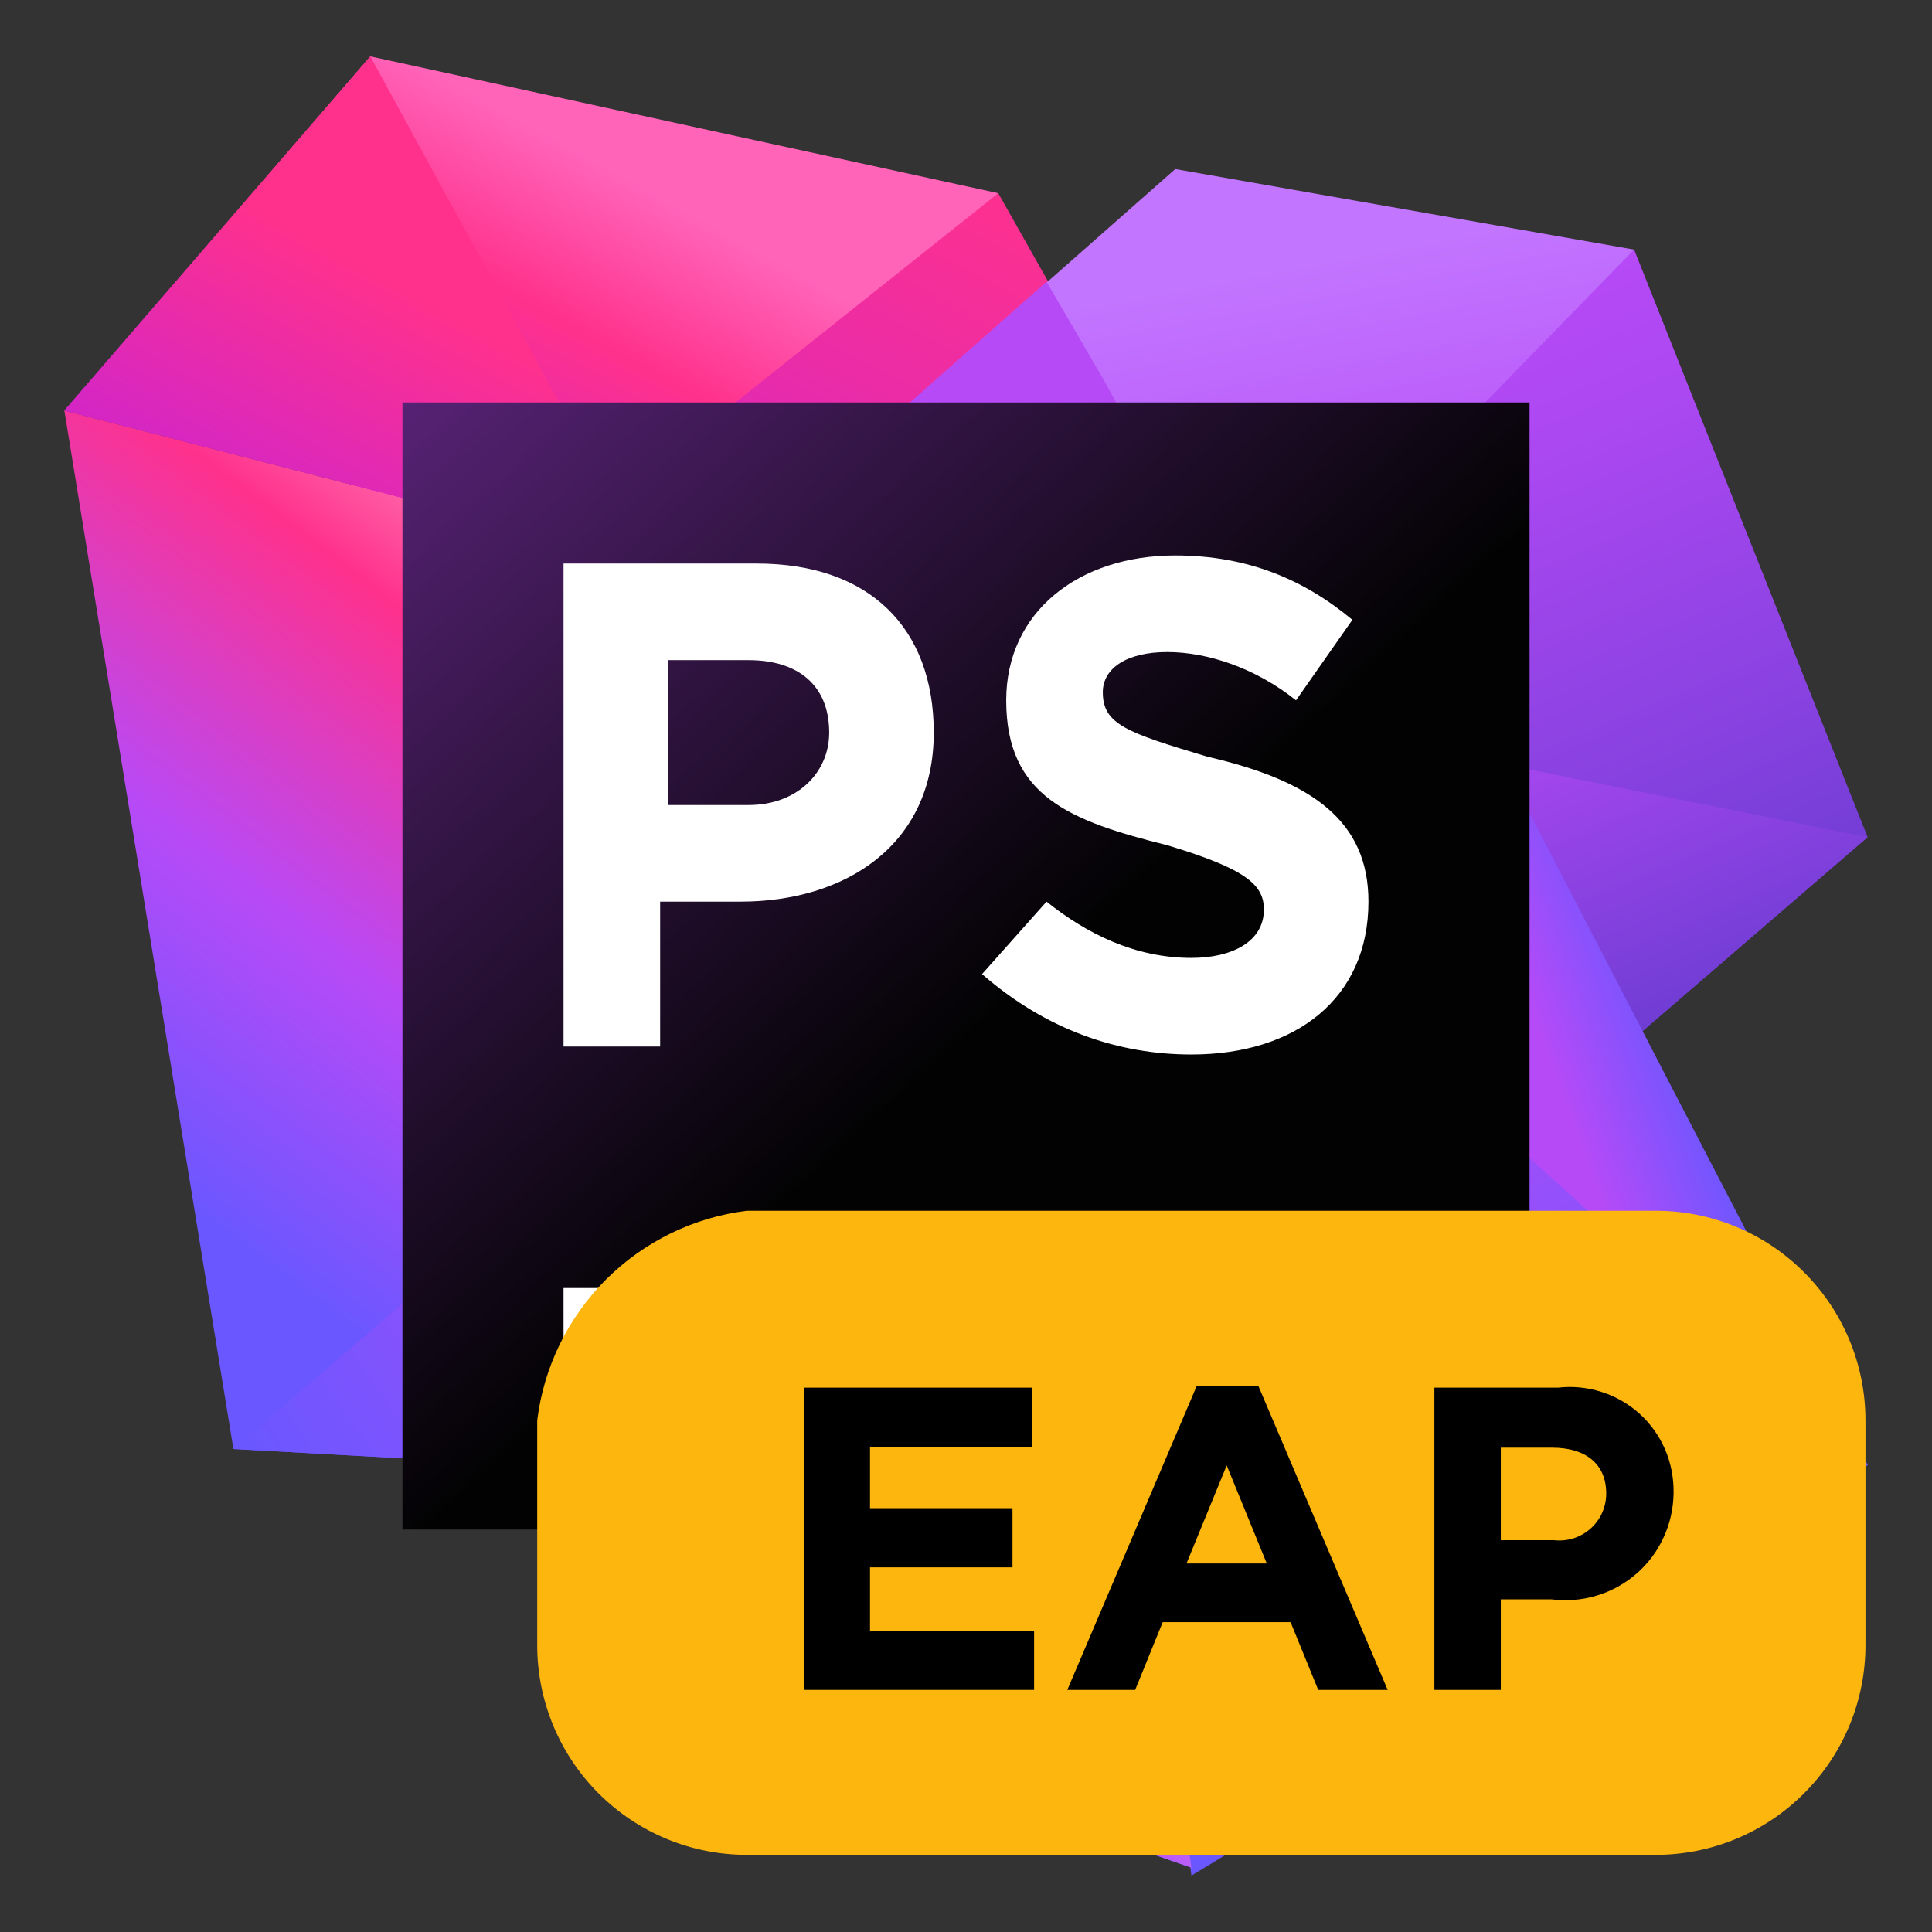 <svg width="16" height="16" viewBox="0 0 16 16" fill="none" xmlns="http://www.w3.org/2000/svg">
<rect x="0" y="0" width="16" height="16" fill="#333333" stroke="none"/>
<path d="M9.133 3.133L8.267 1.6L5.933 2.733L2.867 3L3.333 8.267L7.667 7.533L9.133 3.133Z" fill="url(#paint0_linear)"/>
<path d="M4.667 4.467L0.533 3.4L1.933 12L9.2 12.4L4.667 4.467Z" fill="url(#paint1_linear)"/>
<path d="M6.667 7.933L1.933 12L9.2 12.4L6.667 7.933Z" fill="url(#paint2_linear)"/>
<path d="M9.2 12.333L8.533 5.067L10.467 3.333L13.533 2.067L15.467 6.933L9.2 12.333Z" fill="url(#paint3_linear)"/>
<path d="M9.2 12.333L8.533 5.067L11.467 6.133L15.467 6.933L9.2 12.333Z" fill="url(#paint4_linear)"/>
<path d="M12.667 6.867L11.733 4.867L4.067 6.4L4.867 13.733L9.867 15.467L15.467 12.133L12.667 6.867Z" fill="url(#paint5_linear)"/>
<path d="M12.667 6.867L11.733 4.933L8.733 7.267L9.867 15.533L15.467 12.133L12.667 6.867Z" fill="url(#paint6_linear)"/>
<path d="M8.733 7.2V7.333L9.4 12.133L13.6 8.6L12.667 6.867L11.733 4.933L8.733 7.2Z" fill="url(#paint7_linear)"/>
<path d="M5.067 6.2L9.2 12.4L12.533 9.467L10.2 5.2L5.067 6.2Z" fill="url(#paint8_linear)"/>
<path d="M8.733 7.267L4.067 6.4L4.867 13.733L9.867 15.467L8.733 7.267Z" fill="url(#paint9_linear)"/>
<path d="M9.4 12.2L8.733 7.267L4.067 6.4L4.333 9L9.2 12.4L9.4 12.2Z" fill="url(#paint10_linear)"/>
<path d="M9.4 12.2L8.867 8.2L7.4 9.267L9.133 12.4H9.2L9.4 12.2Z" fill="url(#paint11_linear)"/>
<path d="M6 6.733L4.067 6.4L4.667 12.133L9.2 12.4L6 6.733Z" fill="url(#paint12_linear)"/>
<path d="M7 12.267L9.2 12.4L7.333 9.2L7 12.267Z" fill="url(#paint13_linear)"/>
<path d="M8.733 7.267L4.067 6.4L9.733 1.4L13.533 2.067L11 4.667L11.733 4.933L8.733 7.267Z" fill="url(#paint14_linear)"/>
<path d="M9.133 3.133L8.667 2.333L4.067 6.4L8.733 7.267L10.6 5.8L9.133 3.133Z" fill="url(#paint15_linear)"/>
<path d="M8.267 1.6L3.067 0.467L0.533 3.4L4.667 4.467L8.267 1.6Z" fill="url(#paint16_linear)"/>
<path d="M5.067 4.133L3.067 0.467L0.533 3.4L4.667 4.467L5.067 4.133Z" fill="url(#paint17_linear)"/>
<path d="M6.933 12.267L4.867 13.733L9.867 15.467L9.4 12.2L9.2 12.4L6.933 12.267Z" fill="url(#paint18_linear)"/>
<path d="M15.467 12.133L12.533 9.467L11 4.667L11.733 4.933L15.467 12.133Z" fill="url(#paint19_linear)"/>
<path d="M11.2 5.333L11.733 4.933L11 4.667L11.2 5.333Z" fill="url(#paint20_linear)"/>
<path d="M11 6.6L8.867 8.2L9.4 12.2L12.533 9.467L11 6.6Z" fill="url(#paint21_linear)"/>
<path d="M12.667 3.333H3.333V12.667H12.667V3.333Z" fill="url(#paint22_linear)"/>
<path d="M8.667 10.667H4.667V11.333H8.667V10.667Z" fill="white"/>
<path d="M8.133 8.067L8.667 7.467C9 7.733 9.4 7.933 9.867 7.933C10.2 7.933 10.467 7.8 10.467 7.533C10.467 7.333 10.333 7.2 9.667 7C8.867 6.8 8.333 6.6 8.333 5.8C8.333 5.067 8.933 4.6 9.733 4.6C10.333 4.6 10.8 4.8 11.2 5.133L10.733 5.8C10.4 5.533 10 5.4 9.667 5.4C9.333 5.4 9.133 5.533 9.133 5.733C9.133 6 9.333 6.067 10 6.267C10.867 6.467 11.333 6.8 11.333 7.467C11.333 8.267 10.733 8.733 9.867 8.733C9.267 8.733 8.667 8.533 8.133 8.067Z" fill="white"/>
<path d="M4.667 4.667H6.267C7.2 4.667 7.733 5.2 7.733 6.067C7.733 7 7 7.467 6.133 7.467H5.467V8.667H4.667V4.667ZM6.2 6.667C6.6 6.667 6.867 6.4 6.867 6.067C6.867 5.667 6.6 5.467 6.2 5.467H5.533V6.667H6.2Z" fill="white"/>
<path d="M13.713 15.361H6.185C5.724 15.361 5.283 15.178 4.957 14.852C4.632 14.527 4.449 14.085 4.449 13.625V11.763C4.503 11.322 4.704 10.911 5.018 10.597C5.333 10.283 5.743 10.082 6.185 10.027H13.713C14.173 10.027 14.615 10.21 14.94 10.536C15.266 10.861 15.449 11.303 15.449 11.763V13.625C15.449 14.085 15.266 14.527 14.94 14.852C14.615 15.178 14.173 15.361 13.713 15.361Z" fill="#FDB60D"/>
<path d="M6.658 11.492H8.546V11.982H7.205V12.49H8.385V12.98H7.205V13.506H8.564V13.995H6.658L6.658 11.492Z" fill="black"/>
<path d="M9.912 11.475H10.42L11.492 13.995H10.917L10.688 13.434H9.629L9.401 13.995H8.839L9.912 11.475ZM10.491 12.948L10.159 12.136L9.826 12.948H10.491Z" fill="black"/>
<path d="M11.879 11.492H12.901C13.023 11.478 13.146 11.49 13.262 11.527C13.379 11.564 13.486 11.625 13.577 11.707C13.668 11.789 13.74 11.89 13.789 12.002C13.837 12.114 13.861 12.235 13.86 12.358V12.365C13.858 12.492 13.831 12.617 13.777 12.732C13.725 12.847 13.648 12.95 13.552 13.033C13.456 13.116 13.344 13.178 13.223 13.214C13.101 13.251 12.973 13.261 12.848 13.245H12.429V13.995H11.879L11.879 11.492ZM12.866 12.755C12.92 12.761 12.975 12.757 13.027 12.741C13.079 12.725 13.127 12.698 13.168 12.663C13.21 12.627 13.243 12.583 13.266 12.533C13.289 12.484 13.301 12.43 13.302 12.376V12.368C13.302 12.122 13.13 11.989 12.855 11.989H12.429V12.755H12.866Z" fill="black"/>
<defs>
<linearGradient id="paint0_linear" x1="3.266" y1="9.149" x2="7.501" y2="1.015" gradientUnits="userSpaceOnUse">
<stop stop-color="#AF1DF5"/>
<stop offset="0.212" stop-color="#BC20E4"/>
<stop offset="0.628" stop-color="#DD29B8"/>
<stop offset="1" stop-color="#FF318C"/>
</linearGradient>
<linearGradient id="paint1_linear" x1="2.03" y1="11.622" x2="7.164" y2="4.84" gradientUnits="userSpaceOnUse">
<stop offset="0.121" stop-color="#6B57FF"/>
<stop offset="0.401" stop-color="#B74AF7"/>
<stop offset="0.709" stop-color="#FF318C"/>
<stop offset="0.865" stop-color="#FF7FB8"/>
</linearGradient>
<linearGradient id="paint2_linear" x1="2.777" y1="13.748" x2="6.717" y2="11.021" gradientUnits="userSpaceOnUse">
<stop offset="0.089" stop-color="#6B57FF"/>
<stop offset="0.402" stop-color="#8253FD"/>
<stop offset="0.458" stop-color="#8A52FC"/>
<stop offset="0.705" stop-color="#AB4CF8"/>
<stop offset="0.841" stop-color="#B74AF7"/>
</linearGradient>
<linearGradient id="paint3_linear" x1="13.072" y1="11.278" x2="9.782" y2="3.469" gradientUnits="userSpaceOnUse">
<stop stop-color="#4335BE"/>
<stop offset="0.131" stop-color="#5638C7"/>
<stop offset="0.532" stop-color="#8A42E1"/>
<stop offset="0.834" stop-color="#AB48F1"/>
<stop offset="1" stop-color="#B74AF7"/>
</linearGradient>
<linearGradient id="paint4_linear" x1="13.011" y1="11.242" x2="10.084" y2="4.296" gradientUnits="userSpaceOnUse">
<stop stop-color="#4335BE"/>
<stop offset="0.242" stop-color="#663BCF"/>
<stop offset="0.741" stop-color="#B74AF7"/>
</linearGradient>
<linearGradient id="paint5_linear" x1="11.334" y1="13.791" x2="6.605" y2="6.859" gradientUnits="userSpaceOnUse">
<stop offset="0.016" stop-color="#6B57FF"/>
<stop offset="0.783" stop-color="#B74AF7"/>
</linearGradient>
<linearGradient id="paint6_linear" x1="12.8" y1="13.122" x2="9.377" y2="8.105" gradientUnits="userSpaceOnUse">
<stop offset="0.016" stop-color="#6B57FF"/>
<stop offset="0.783" stop-color="#B74AF7"/>
</linearGradient>
<linearGradient id="paint7_linear" x1="17.828" y1="11.932" x2="7.14" y2="6.929" gradientUnits="userSpaceOnUse">
<stop stop-color="#4335BE"/>
<stop offset="0.242" stop-color="#663BCF"/>
<stop offset="0.741" stop-color="#B74AF7"/>
</linearGradient>
<linearGradient id="paint8_linear" x1="11.869" y1="13.669" x2="7.229" y2="4.809" gradientUnits="userSpaceOnUse">
<stop offset="0.016" stop-color="#6B57FF"/>
<stop offset="0.783" stop-color="#B74AF7"/>
</linearGradient>
<linearGradient id="paint9_linear" x1="9.57" y1="14.568" x2="5.005" y2="7.875" gradientUnits="userSpaceOnUse">
<stop offset="0.016" stop-color="#6B57FF"/>
<stop offset="0.691" stop-color="#B74AF7"/>
</linearGradient>
<linearGradient id="paint10_linear" x1="5.799" y1="11.128" x2="8.063" y2="6.78" gradientUnits="userSpaceOnUse">
<stop offset="0.016" stop-color="#6B57FF"/>
<stop offset="0.697" stop-color="#A329F5"/>
</linearGradient>
<linearGradient id="paint11_linear" x1="6.988" y1="6.464" x2="9.444" y2="11.285" gradientUnits="userSpaceOnUse">
<stop offset="0.016" stop-color="#6B57FF"/>
<stop offset="0.697" stop-color="#A329F5"/>
</linearGradient>
<linearGradient id="paint12_linear" x1="4.075" y1="13.951" x2="8.022" y2="6.927" gradientUnits="userSpaceOnUse">
<stop offset="0.024" stop-color="#6B57FF"/>
<stop offset="0.263" stop-color="#6B57FF"/>
<stop offset="0.706" stop-color="#B74AF7"/>
<stop offset="0.766" stop-color="#BC48F0"/>
<stop offset="0.856" stop-color="#CA44DB"/>
<stop offset="0.963" stop-color="#E03CBA"/>
<stop offset="1" stop-color="#E939AD"/>
</linearGradient>
<linearGradient id="paint13_linear" x1="6.82" y1="13.36" x2="8.739" y2="9.946" gradientUnits="userSpaceOnUse">
<stop offset="0.046" stop-color="#6B57FF"/>
<stop offset="0.295" stop-color="#8A52FC"/>
<stop offset="0.599" stop-color="#AB4CF8"/>
<stop offset="0.767" stop-color="#B74AF7"/>
</linearGradient>
<linearGradient id="paint14_linear" x1="9.901" y1="10.07" x2="8.334" y2="1.784" gradientUnits="userSpaceOnUse">
<stop offset="0.016" stop-color="#6B57FF"/>
<stop offset="0.567" stop-color="#B74AF7"/>
<stop offset="0.906" stop-color="#C276FF"/>
</linearGradient>
<linearGradient id="paint15_linear" x1="6.252" y1="8.184" x2="9.221" y2="2.483" gradientUnits="userSpaceOnUse">
<stop offset="0.016" stop-color="#6B57FF"/>
<stop offset="0.597" stop-color="#B74AF7"/>
</linearGradient>
<linearGradient id="paint16_linear" x1="2.207" y1="6.473" x2="5.02" y2="1.367" gradientUnits="userSpaceOnUse">
<stop offset="0.087" stop-color="#AF1DF5"/>
<stop offset="0.233" stop-color="#BC20E4"/>
<stop offset="0.519" stop-color="#DD29B8"/>
<stop offset="0.775" stop-color="#FF318C"/>
<stop offset="0.997" stop-color="#FF64B9"/>
</linearGradient>
<linearGradient id="paint17_linear" x1="1.772" y1="5.615" x2="3.507" y2="2.467" gradientUnits="userSpaceOnUse">
<stop offset="0.009" stop-color="#BC20E4"/>
<stop offset="0.444" stop-color="#D827C0"/>
<stop offset="1" stop-color="#FF318C"/>
</linearGradient>
<linearGradient id="paint18_linear" x1="5.733" y1="14.752" x2="9.846" y2="13.44" gradientUnits="userSpaceOnUse">
<stop offset="0.016" stop-color="#6B57FF"/>
<stop offset="0.691" stop-color="#B74AF7"/>
<stop offset="0.977" stop-color="#BD6CF7"/>
</linearGradient>
<linearGradient id="paint19_linear" x1="13.917" y1="8.164" x2="12.319" y2="8.752" gradientUnits="userSpaceOnUse">
<stop offset="0.075" stop-color="#6B57FF"/>
<stop offset="0.74" stop-color="#B74AF7"/>
</linearGradient>
<linearGradient id="paint20_linear" x1="11.195" y1="6.025" x2="11.391" y2="4.623" gradientUnits="userSpaceOnUse">
<stop stop-color="#B74AF7"/>
<stop offset="1" stop-color="#C276FF"/>
</linearGradient>
<linearGradient id="paint21_linear" x1="11.841" y1="12.466" x2="9.177" y2="7.381" gradientUnits="userSpaceOnUse">
<stop offset="0.016" stop-color="#6B57FF"/>
<stop offset="0.783" stop-color="#B74AF7"/>
</linearGradient>
<linearGradient id="paint22_linear" x1="3.58" y1="3.137" x2="11.587" y2="11.947" gradientUnits="userSpaceOnUse">
<stop stop-color="#562274"/>
<stop offset="0.594" stop-color="#020202"/>
</linearGradient>
</defs>
</svg>
